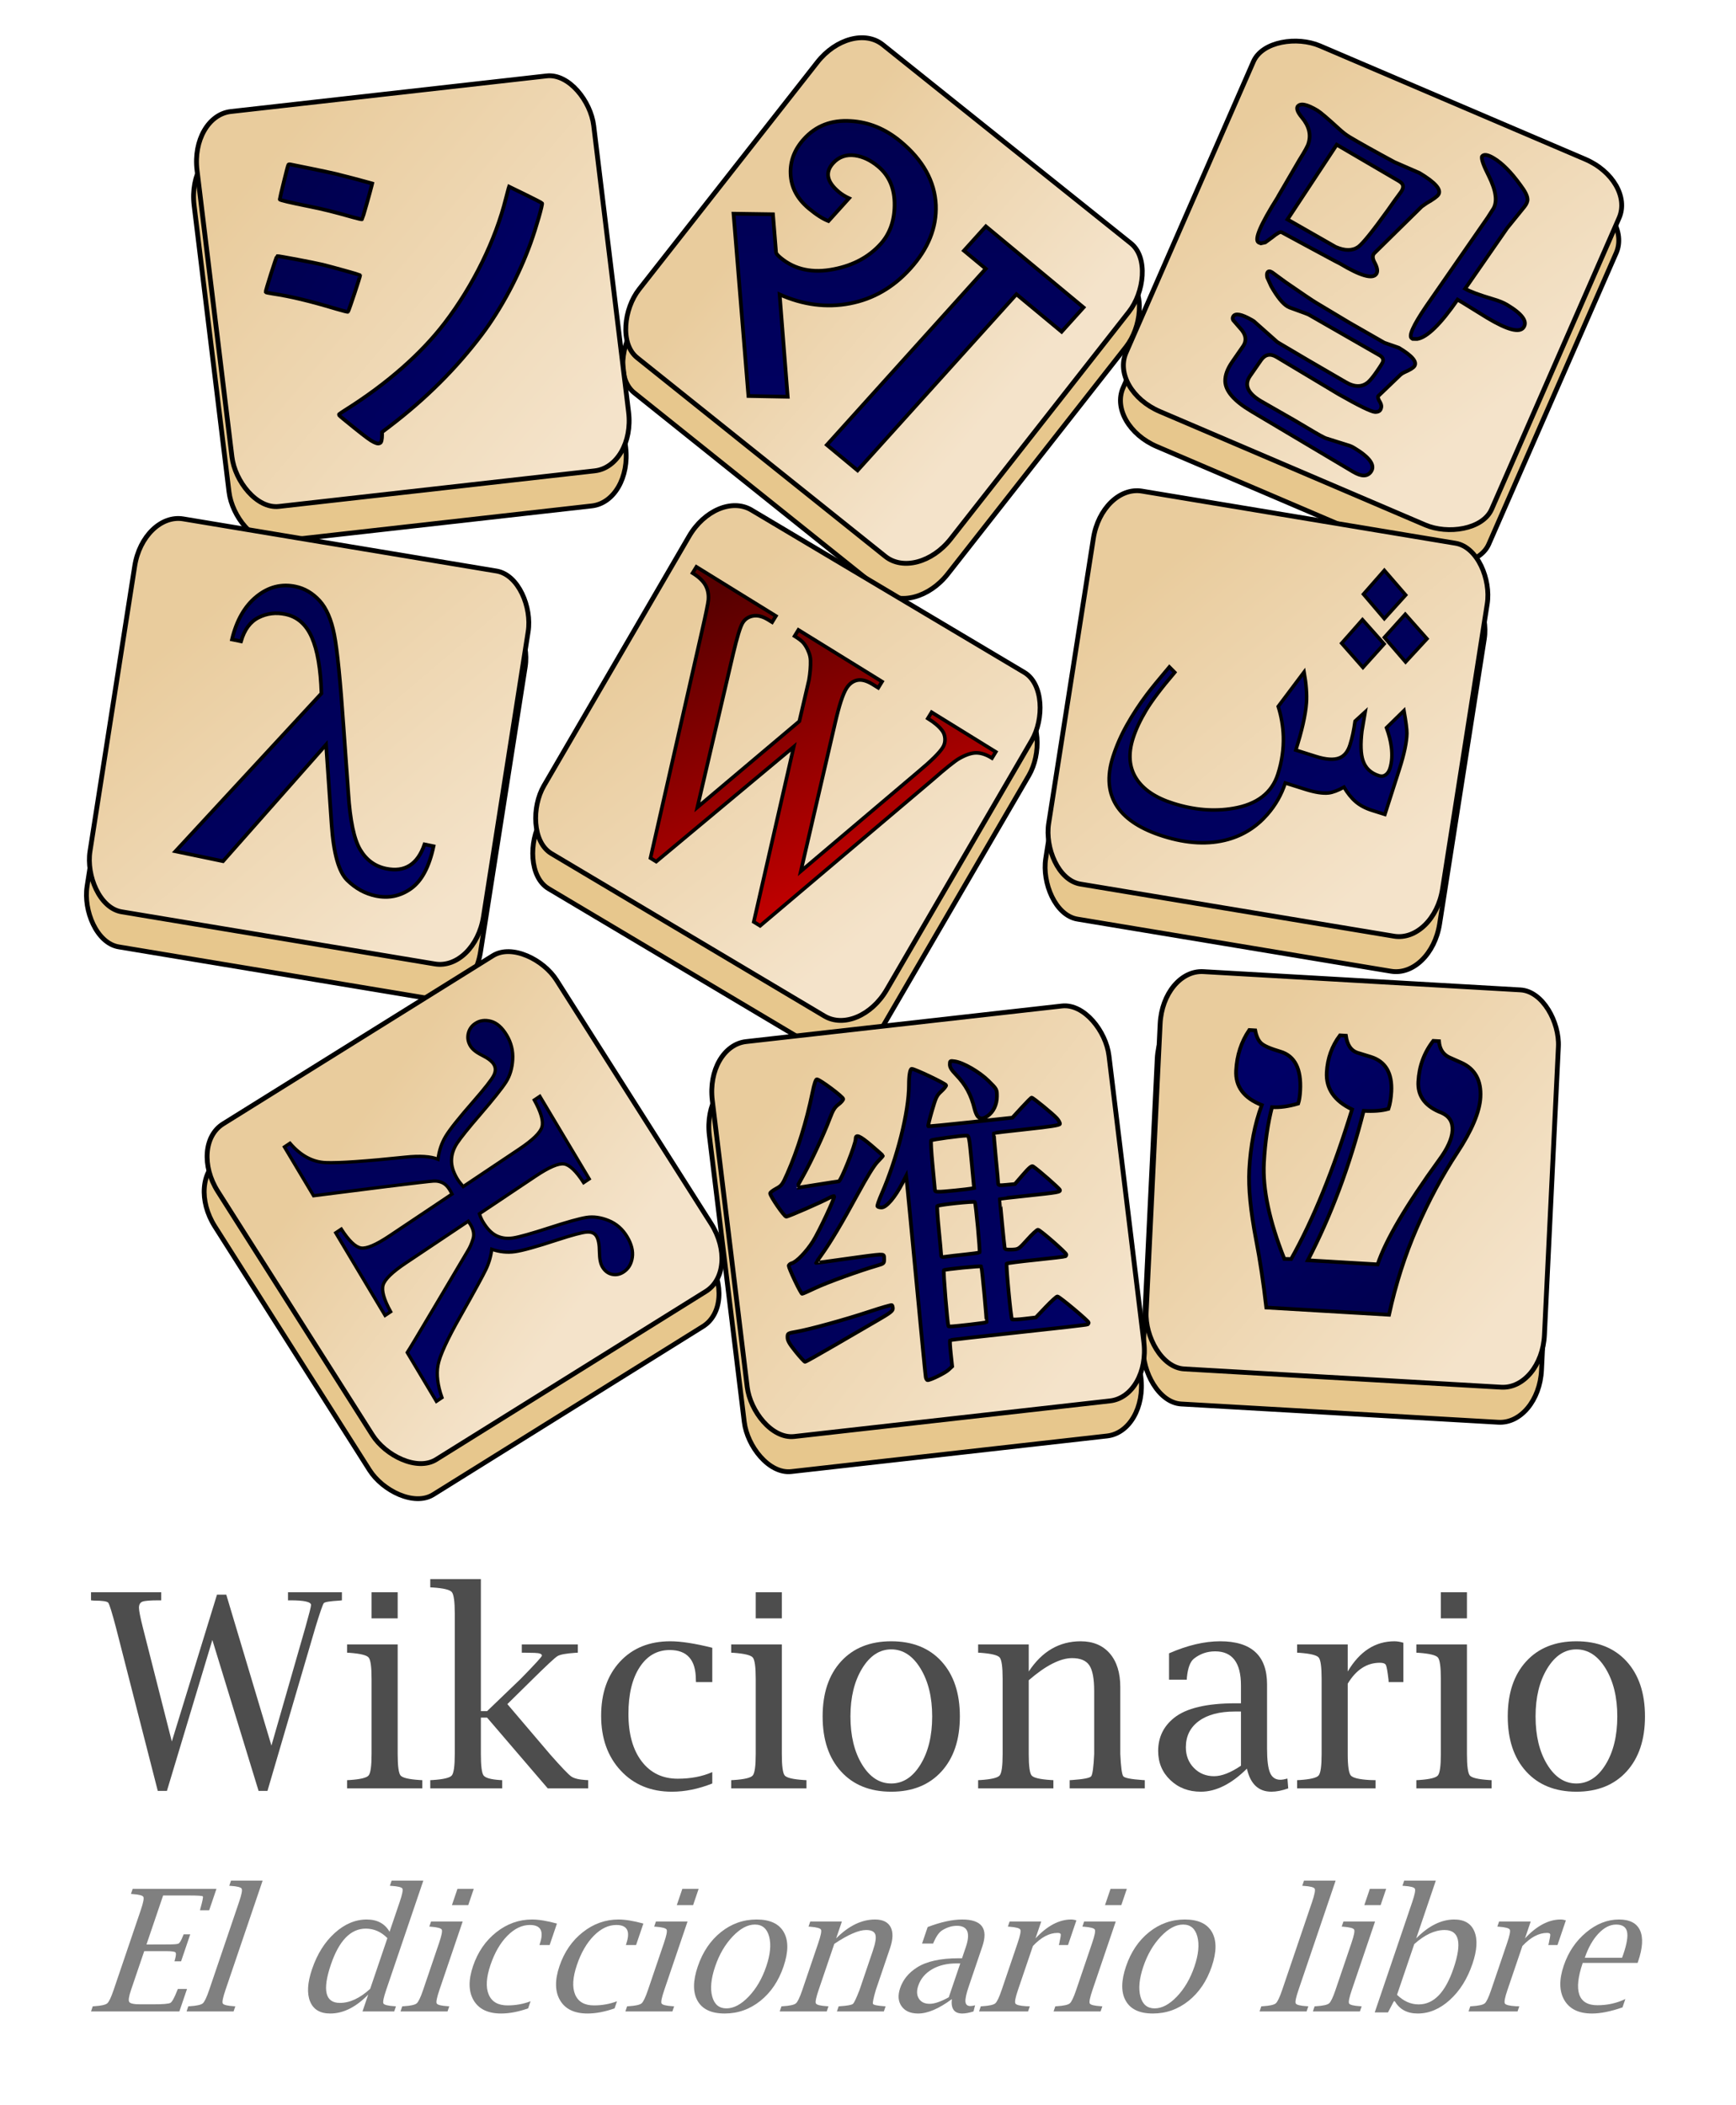 <?xml version="1.0" encoding="UTF-8" standalone="no"?>
<svg
   xmlns:dc="http://purl.org/dc/elements/1.1/"
   xmlns:cc="http://creativecommons.org/ns#"
   xmlns:rdf="http://www.w3.org/1999/02/22-rdf-syntax-ns#"
   xmlns:svg="http://www.w3.org/2000/svg"
   xmlns="http://www.w3.org/2000/svg"
   xmlns:xlink="http://www.w3.org/1999/xlink"
   xmlns:sodipodi="http://sodipodi.sourceforge.net/DTD/sodipodi-0.dtd"
   xmlns:inkscape="http://www.inkscape.org/namespaces/inkscape"
   version="1.0"
   width="391"
   height="473.857"
   id="svg2047"
   sodipodi:version="0.32"
   inkscape:version="0.48.4 r9939"
   sodipodi:docname="Wiktionary-logo-es.svg"
   inkscape:output_extension="org.inkscape.output.svg.inkscape">
  <sodipodi:namedview
     inkscape:window-height="838"
     inkscape:window-width="1440"
     inkscape:pageshadow="2"
     inkscape:pageopacity="0.0"
     guidetolerance="10.0"
     gridtolerance="10.0"
     objecttolerance="10.0"
     borderopacity="1.0"
     bordercolor="#666666"
     pagecolor="#ffffff"
     id="base"
     showgrid="false"
     showguides="true"
     inkscape:guide-bbox="true"
     inkscape:zoom="1.3105215"
     inkscape:cx="195.5"
     inkscape:cy="236.92857"
     inkscape:window-x="-8"
     inkscape:window-y="-8"
     inkscape:current-layer="svg2047"
     inkscape:window-maximized="1">
    <sodipodi:guide
       orientation="0,1"
       position="115.387,123.02"
       id="guide2444" />
    <sodipodi:guide
       orientation="0,1"
       position="282.805,71.242"
       id="guide2446" />
    <sodipodi:guide
       orientation="0,1"
       position="235.586,57.582"
       id="guide2448" />
    <sodipodi:guide
       orientation="0,1"
       position="205.602,21.129"
       id="guide2450" />
    <sodipodi:guide
       orientation="1,0"
       position="20.27,117.555"
       id="guide2454" />
    <sodipodi:guide
       orientation="1,0"
       position="370.727,106.672"
       id="guide2456" />
  </sodipodi:namedview>
  <defs
     id="defs3">
    <linearGradient
       id="linearGradient3525">
      <stop
         id="stop3527"
         style="stop-color:#000066;stop-opacity:1"
         offset="0" />
      <stop
         id="stop3529"
         style="stop-color:#00004f;stop-opacity:1"
         offset="1" />
    </linearGradient>
    <linearGradient
       id="linearGradient3446">
      <stop
         id="stop3448"
         style="stop-color:#f4e3ca;stop-opacity:1"
         offset="0" />
      <stop
         id="stop3450"
         style="stop-color:#e9cc9d;stop-opacity:1"
         offset="1" />
    </linearGradient>
    <linearGradient
       id="linearGradient2917">
      <stop
         id="stop2919"
         style="stop-color:#d40000;stop-opacity:1"
         offset="0" />
      <stop
         id="stop2921"
         style="stop-color:#570000;stop-opacity:1"
         offset="1" />
    </linearGradient>
    <linearGradient
       x1="366.086"
       y1="184.233"
       x2="270.372"
       y2="86.036"
       id="linearGradient3071"
       xlink:href="#linearGradient3525"
       gradientUnits="userSpaceOnUse"
       gradientTransform="matrix(0.486,0.46,-0.483,0.47,235.222,-80.236)" />
    <linearGradient
       x1="196.086"
       y1="365.661"
       x2="95.29"
       y2="255.569"
       id="linearGradient3101"
       xlink:href="#linearGradient3525"
       gradientUnits="userSpaceOnUse"
       gradientTransform="matrix(0.621,0.136,-0.133,0.606,365.14,10.093)" />
    <linearGradient
       x1="370.372"
       y1="344.233"
       x2="283.229"
       y2="259.176"
       id="linearGradient3103"
       xlink:href="#linearGradient2917"
       gradientUnits="userSpaceOnUse"
       gradientTransform="matrix(0.621,0.304,-0.292,0.644,194.042,-60.618)" />
    <linearGradient
       x1="536.086"
       y1="521.375"
       x2="439.249"
       y2="434.305"
       id="linearGradient3117"
       xlink:href="#linearGradient3525"
       gradientUnits="userSpaceOnUse"
       gradientTransform="matrix(0.492,0.572,-0.504,0.505,233.622,-190.719)" />
    <linearGradient
       x1="533.229"
       y1="185.661"
       x2="454.657"
       y2="89.025"
       id="linearGradient3125"
       xlink:href="#linearGradient3525"
       gradientUnits="userSpaceOnUse"
       gradientTransform="matrix(0.66,5.941423e-2,-6.000381e-2,0.654,-116.436,105.727)" />
    <linearGradient
       x1="715.718"
       y1="299.564"
       x2="650.842"
       y2="230.349"
       id="linearGradient3452"
       xlink:href="#linearGradient3446"
       gradientUnits="userSpaceOnUse"
       gradientTransform="translate(-476.472,-112.838)" />
    <linearGradient
       x1="791.063"
       y1="-355.927"
       x2="723.262"
       y2="-358.381"
       id="linearGradient3460"
       xlink:href="#linearGradient3446"
       gradientUnits="userSpaceOnUse"
       gradientTransform="translate(-419.342,258.595)" />
    <linearGradient
       x1="175.475"
       y1="955.269"
       x2="218.356"
       y2="880.659"
       id="linearGradient3474"
       xlink:href="#linearGradient3446"
       gradientUnits="userSpaceOnUse"
       gradientTransform="translate(-137.361,-469.778)" />
    <linearGradient
       x1="758.902"
       y1="200.789"
       x2="693.675"
       y2="145.097"
       id="linearGradient3482"
       xlink:href="#linearGradient3446"
       gradientUnits="userSpaceOnUse"
       gradientTransform="translate(-490.353,22.102)" />
    <linearGradient
       x1="870.859"
       y1="-140.094"
       x2="795.291"
       y2="-169.776"
       id="linearGradient3490"
       xlink:href="#linearGradient3446"
       gradientUnits="userSpaceOnUse"
       gradientTransform="translate(-450.41,198.752)" />
    <linearGradient
       x1="965.196"
       y1="159.713"
       x2="901.404"
       y2="103.76"
       id="linearGradient3498"
       xlink:href="#linearGradient3446"
       gradientUnits="userSpaceOnUse"
       gradientTransform="translate(-490.361,21.895)" />
    <linearGradient
       x1="412.319"
       y1="743.887"
       x2="388.388"
       y2="683.203"
       id="linearGradient3506"
       xlink:href="#linearGradient3446"
       gradientUnits="userSpaceOnUse"
       gradientTransform="translate(-379.778,-307.21)" />
    <linearGradient
       x1="805.995"
       y1="514.127"
       x2="741.843"
       y2="450.751"
       id="linearGradient3514"
       xlink:href="#linearGradient3446"
       gradientUnits="userSpaceOnUse"
       gradientTransform="translate(-476.472,-112.838)" />
    <linearGradient
       x1="974.972"
       y1="357.184"
       x2="909.491"
       y2="305.172"
       id="linearGradient3522"
       xlink:href="#linearGradient3446"
       gradientUnits="userSpaceOnUse"
       gradientTransform="translate(-489.426,-30.476)" />
    <linearGradient
       x1="904.657"
       y1="359.947"
       x2="947.514"
       y2="414.233"
       id="linearGradient3531"
       xlink:href="#linearGradient3525"
       gradientUnits="userSpaceOnUse"
       gradientTransform="matrix(0.868,-4.019387e-2,4.019387e-2,0.868,-383.372,26.041)" />
    <linearGradient
       x1="1090.108"
       y1="429.677"
       x2="897.169"
       y2="230.677"
       id="linearGradient3106"
       xlink:href="#linearGradient3525"
       gradientUnits="userSpaceOnUse"
       gradientTransform="matrix(0.279,0,0,0.294,61.366,240.545)" />
    <linearGradient
       x1="-190.765"
       y1="284.215"
       x2="-514.014"
       y2="-144.09"
       id="linearGradient4929"
       xlink:href="#linearGradient3525"
       gradientUnits="userSpaceOnUse"
       gradientTransform="matrix(0.111,-3.855391e-2,3.807676e-2,0.116,257.076,100.517)" />
    <linearGradient
       x1="24.404"
       y1="365.394"
       x2="14.581"
       y2="357.173"
       id="linearGradient2865"
       xlink:href="#linearGradient3525"
       gradientUnits="userSpaceOnUse"
       gradientTransform="matrix(5.542,3.32,-4.164,6.008,1822.086,-2110.395)" />
  </defs>
  <g
     style="font-size:61.103px;font-style:normal;font-variant:normal;font-weight:normal;font-stretch:normal;fill:#4d4d4d;fill-opacity:1;stroke:none;font-family:Nimbus Sans L;-inkscape-font-specification:Nimbus Sans L"
     id="text3337">
    <path
       d="m 35.537,403.182 -9.428,-36.817 c -0.895,-3.381 -1.472,-5.231 -1.73,-5.549 -0.259,-0.318 -1.343,-0.477 -3.252,-0.477 l -0.627,-0.06 0,-1.82 15.813,0 0,1.82 -0.567,0 c -1.929,4e-5 -3.153,0.1 -3.67,0.298 -0.517,0.199 -0.776,0.656 -0.776,1.372 -1e-5,0.656 0.288,2.128 0.865,4.416 l 6.534,25.688 10.174,-33.058 2.088,0 10.174,33.983 7.638,-26.583 c 0.855,-3.023 1.283,-4.714 1.283,-5.072 -5e-5,-0.696 -1.551,-1.044 -4.654,-1.044 l -0.537,0 0,-1.82 12.143,0 0,1.82 -0.537,0.06 c -2.128,0.119 -3.307,0.308 -3.536,0.567 -0.229,0.259 -0.86,2.079 -1.895,5.46 l -10.8,36.817 -1.999,0 -10.413,-33.983 -10.234,33.983 z"
       style="fill:#4d4d4d;font-family:Lucida Bright;-inkscape-font-specification:Lucida Bright"
       id="path3084" />
    <path
       d="m 89.569,370.214 0,24.674 c -1.2e-5,2.705 0.219,4.316 0.656,4.833 0.438,0.517 1.88,0.855 4.326,1.014 l 0.567,0.03 0,1.85 -16.947,0 0,-1.85 0.567,-0.03 c 2.407,-0.159 3.834,-0.502 4.281,-1.029 0.448,-0.527 0.671,-2.133 0.671,-4.818 l 0,-16.947 c -6e-6,-2.685 -0.224,-4.286 -0.671,-4.804 -0.448,-0.517 -1.875,-0.865 -4.281,-1.044 l -0.567,-0.03 0,-1.85 z m -5.878,-5.878 0,-5.878 5.878,0 0,5.878 z"
       style="fill:#4d4d4d;font-family:Lucida Bright;-inkscape-font-specification:Lucida Bright"
       id="path3086" />
    <path
       d="m 108.306,386.683 0,8.205 c -1e-5,2.665 0.204,4.271 0.612,4.818 0.408,0.547 1.616,0.89 3.625,1.029 l 0.567,0.03 0,1.85 -16.201,0 0,-1.85 0.567,-0.03 c 2.407,-0.159 3.834,-0.502 4.281,-1.029 0.448,-0.527 0.671,-2.133 0.671,-4.818 l 0,-31.655 c 0,-2.685 -0.224,-4.291 -0.671,-4.818 -0.448,-0.527 -1.875,-0.87 -4.281,-1.029 l -0.567,-0.03 0,-1.85 11.397,0 0,29.716 1.402,0 7.519,-7.22 c 3.222,-3.282 4.833,-5.042 4.833,-5.281 -3e-5,-0.378 -0.547,-0.582 -1.641,-0.612 -1.094,-0.03 -1.85,-0.045 -2.268,-0.045 l -0.627,0 0,-1.85 12.62,0 0,1.85 -0.567,0.03 c -2.108,0.139 -3.456,0.393 -4.043,0.761 -0.587,0.368 -2.452,2.103 -5.594,5.206 l -5.669,5.579 9.726,11.427 c 2.466,2.785 4.013,4.401 4.639,4.848 0.627,0.448 1.716,0.721 3.267,0.82 l 0.567,0.03 0,1.85 -9.1,0 -13.665,-15.932 z"
       style="fill:#4d4d4d;font-family:Lucida Bright;-inkscape-font-specification:Lucida Bright"
       id="path3088" />
    <path
       d="m 160.428,401.511 c -3.103,1.233 -6.136,1.85 -9.1,1.85 -4.734,0 -8.573,-1.581 -11.517,-4.744 -2.944,-3.163 -4.416,-7.28 -4.416,-12.352 0,-5.072 1.417,-9.135 4.252,-12.188 2.834,-3.053 6.609,-4.58 11.323,-4.58 2.407,3e-5 5.559,0.487 9.458,1.462 l 0,7.727 -3.67,0 -0.03,-0.537 c -3e-5,-4.455 -1.959,-6.683 -5.878,-6.683 -2.844,3e-5 -5.107,1.293 -6.788,3.879 -1.681,2.586 -2.521,6.086 -2.521,10.502 -1e-5,4.515 0.995,8.075 2.984,10.681 1.989,2.606 4.694,3.908 8.115,3.908 2.944,0 5.539,-0.497 7.787,-1.492 z"
       style="fill:#4d4d4d;font-family:Lucida Bright;-inkscape-font-specification:Lucida Bright"
       id="path3090" />
    <path
       d="m 176.092,370.214 0,24.674 c -2e-5,2.705 0.219,4.316 0.656,4.833 0.438,0.517 1.88,0.855 4.326,1.014 l 0.567,0.03 0,1.85 -16.947,0 0,-1.85 0.567,-0.03 c 2.407,-0.159 3.834,-0.502 4.281,-1.029 0.448,-0.527 0.671,-2.133 0.671,-4.818 l 0,-16.947 c -1e-5,-2.685 -0.224,-4.286 -0.671,-4.804 -0.448,-0.517 -1.875,-0.865 -4.281,-1.044 l -0.567,-0.03 0,-1.85 z m -5.878,-5.878 0,-5.878 5.878,0 0,5.878 z"
       style="fill:#4d4d4d;font-family:Lucida Bright;-inkscape-font-specification:Lucida Bright"
       id="path3092" />
    <path
       d="m 200.736,403.361 c -4.774,0 -8.543,-1.517 -11.308,-4.55 -2.765,-3.033 -4.147,-7.165 -4.147,-12.397 -1e-5,-5.231 1.382,-9.358 4.147,-12.382 2.765,-3.023 6.534,-4.535 11.308,-4.535 4.794,3e-5 8.568,1.512 11.323,4.535 2.755,3.023 4.132,7.151 4.132,12.382 -3e-5,5.231 -1.382,9.363 -4.147,12.397 -2.765,3.033 -6.534,4.55 -11.308,4.55 z m 0,-1.85 c 2.645,0 4.843,-1.427 6.594,-4.281 1.75,-2.854 2.626,-6.459 2.626,-10.815 -3e-5,-4.316 -0.875,-7.911 -2.626,-10.786 -1.75,-2.874 -3.948,-4.311 -6.594,-4.311 -2.626,4e-5 -4.813,1.437 -6.564,4.311 -1.75,2.874 -2.626,6.469 -2.626,10.786 -1e-5,4.356 0.87,7.961 2.611,10.815 1.74,2.854 3.933,4.281 6.579,4.281 z"
       style="fill:#4d4d4d;font-family:Lucida Bright;-inkscape-font-specification:Lucida Bright"
       id="path3094" />
    <path
       d="m 231.705,376.3 c 1.492,-2.267 3.212,-3.968 5.162,-5.102 1.949,-1.134 4.127,-1.701 6.534,-1.701 2.785,3e-5 4.973,0.915 6.564,2.745 1.571,1.83 2.357,4.346 2.357,7.548 l 0,15.097 c 0.139,2.964 0.368,4.634 0.686,5.012 0.318,0.378 1.75,0.656 4.296,0.835 l 0.537,0.03 0,1.85 -16.917,0 0,-1.85 0.537,-0.03 c 2.546,-0.179 3.978,-0.457 4.296,-0.835 0.318,-0.378 0.547,-2.049 0.686,-5.012 l 0,-14.172 c -2e-5,-2.785 -0.363,-4.719 -1.089,-5.803 -0.726,-1.084 -2.024,-1.626 -3.894,-1.626 -1.313,2e-5 -2.785,0.413 -4.416,1.238 -1.631,0.825 -3.411,2.074 -5.341,3.744 l 0,16.618 c -2e-5,2.705 0.219,4.316 0.656,4.833 0.438,0.517 1.88,0.855 4.326,1.014 l 0.567,0.03 0,1.85 -16.947,0 0,-1.85 0.567,-0.03 c 2.407,-0.159 3.834,-0.502 4.281,-1.029 0.448,-0.527 0.671,-2.133 0.671,-4.818 l 0,-16.947 c -10e-6,-2.685 -0.224,-4.286 -0.671,-4.804 -0.448,-0.517 -1.875,-0.865 -4.281,-1.044 l -0.567,-0.03 0,-1.85 11.397,0 z"
       style="fill:#4d4d4d;font-family:Lucida Bright;-inkscape-font-specification:Lucida Bright"
       id="path3096" />
    <path
       d="m 280.844,398.169 c -3.501,3.461 -6.962,5.191 -10.383,5.191 -2.745,0 -5.032,-0.87 -6.862,-2.611 -1.83,-1.74 -2.745,-3.923 -2.745,-6.549 0,-3.063 1.193,-5.549 3.58,-7.459 2.725,-2.188 7.34,-3.282 13.844,-3.282 l 1.223,0 0,-4.028 c -2e-5,-5.112 -1.939,-7.668 -5.818,-7.668 -1.81,3e-5 -3.411,0.557 -4.804,1.671 -0.816,0.676 -1.333,2.059 -1.551,4.147 l -0.03,0.567 -3.998,0 0,-5.937 c 4.137,-1.81 7.976,-2.715 11.516,-2.715 7.041,3e-5 10.562,3.232 10.562,9.697 l 0,14.44 c -3e-5,2.586 0.224,4.406 0.671,5.46 0.448,1.054 1.228,1.581 2.342,1.581 0.398,10e-6 0.925,-0.089 1.581,-0.269 l 0.179,2.208 c -1.412,0.497 -2.675,0.746 -3.789,0.746 -2.904,0 -4.744,-1.73 -5.52,-5.191 z m -1.343,-0.656 0,-12.203 -1.372,0 c -3.461,2e-5 -6.166,0.716 -8.115,2.148 -1.949,1.432 -2.924,3.401 -2.924,5.907 -1e-5,1.87 0.607,3.421 1.82,4.654 1.213,1.233 2.725,1.85 4.535,1.85 1.711,0 3.729,-0.786 6.057,-2.357 z"
       style="fill:#4d4d4d;font-family:Lucida Bright;-inkscape-font-specification:Lucida Bright"
       id="path3099" />
    <path
       d="m 303.549,379.045 0,15.843 c -1e-5,2.685 0.234,4.296 0.701,4.833 0.467,0.537 1.895,0.875 4.281,1.014 l 1.283,0.03 0,1.85 -17.663,0 0,-1.85 0.567,-0.03 c 2.407,-0.159 3.834,-0.502 4.281,-1.029 0.448,-0.527 0.671,-2.133 0.671,-4.818 l 0,-16.947 c -1e-5,-2.685 -0.224,-4.286 -0.671,-4.804 -0.448,-0.517 -1.875,-0.865 -4.281,-1.044 l -0.567,-0.03 0,-1.85 11.397,0 0,6.086 c 2.685,-4.535 6.196,-6.802 10.532,-6.802 0.597,3e-5 1.263,0.109 1.999,0.328 l 0,8.861 -3.312,0 -0.03,-0.537 c -0.219,-1.85 -0.413,-2.949 -0.582,-3.297 -0.169,-0.348 -0.622,-0.522 -1.358,-0.522 -2.944,3e-5 -5.36,1.571 -7.25,4.714 z"
       style="fill:#4d4d4d;font-family:Lucida Bright;-inkscape-font-specification:Lucida Bright"
       id="path3101" />
    <path
       d="m 330.401,370.214 0,24.674 c -1e-5,2.705 0.219,4.316 0.656,4.833 0.438,0.517 1.88,0.855 4.326,1.014 l 0.567,0.03 0,1.85 -16.947,0 0,-1.85 0.567,-0.03 c 2.407,-0.159 3.834,-0.502 4.281,-1.029 0.448,-0.527 0.671,-2.133 0.671,-4.818 l 0,-16.947 c -1e-5,-2.685 -0.224,-4.286 -0.671,-4.804 -0.448,-0.517 -1.875,-0.865 -4.281,-1.044 l -0.567,-0.03 0,-1.85 z m -5.878,-5.878 0,-5.878 5.878,0 0,5.878 z"
       style="fill:#4d4d4d;font-family:Lucida Bright;-inkscape-font-specification:Lucida Bright"
       id="path3103" />
    <path
       d="m 355.045,403.361 c -4.774,0 -8.543,-1.517 -11.308,-4.55 -2.765,-3.033 -4.147,-7.165 -4.147,-12.397 0,-5.231 1.382,-9.358 4.147,-12.382 2.765,-3.023 6.534,-4.535 11.308,-4.535 4.794,3e-5 8.568,1.512 11.323,4.535 2.755,3.023 4.132,7.151 4.132,12.382 -3e-5,5.231 -1.382,9.363 -4.147,12.397 -2.765,3.033 -6.534,4.55 -11.308,4.55 z m 0,-1.85 c 2.645,0 4.843,-1.427 6.594,-4.281 1.75,-2.854 2.625,-6.459 2.626,-10.815 -3e-5,-4.316 -0.875,-7.911 -2.626,-10.786 -1.75,-2.874 -3.948,-4.311 -6.594,-4.311 -2.626,4e-5 -4.813,1.437 -6.564,4.311 -1.75,2.874 -2.626,6.469 -2.626,10.786 -10e-6,4.356 0.87,7.961 2.611,10.815 1.74,2.854 3.933,4.281 6.579,4.281 z"
       style="fill:#4d4d4d;font-family:Lucida Bright;-inkscape-font-specification:Lucida Bright"
       id="path3105" />
  </g>
  <rect
     width="89.876"
     height="89.532"
     rx="9.159"
     ry="12.279"
     x="157.903"
     y="113.381"
     transform="matrix(0.994,-0.112,0.121,0.993,-128.443,-60.875)"
     id="rect2525"
     style="fill:#e7c78d;fill-opacity:1;fill-rule:nonzero;stroke:#000000;stroke-width:1.083;stroke-linecap:round;stroke-linejoin:round;stroke-miterlimit:4;stroke-dasharray:none;stroke-dashoffset:0;stroke-opacity:1" />
  <rect
     width="89.876"
     height="89.532"
     rx="9.159"
     ry="12.279"
     x="296.335"
     y="-142.433"
     transform="matrix(0.781,0.625,-0.618,0.787,-128.443,-60.875)"
     id="rect3412"
     style="fill:#e7c78d;fill-opacity:1;fill-rule:nonzero;stroke:#000000;stroke-width:1.083;stroke-linecap:round;stroke-linejoin:round;stroke-miterlimit:4;stroke-dasharray:none;stroke-dashoffset:0;stroke-opacity:1" />
  <rect
     width="89.876"
     height="89.531"
     rx="9.159"
     ry="12.279"
     x="4.384"
     y="408.653"
     transform="matrix(0.401,-0.916,0.92,0.393,-128.443,-60.875)"
     id="rect3414"
     style="fill:#e7c78d;fill-opacity:1;fill-rule:nonzero;stroke:#000000;stroke-width:1.083;stroke-linecap:round;stroke-linejoin:round;stroke-miterlimit:4;stroke-dasharray:none;stroke-dashoffset:0;stroke-opacity:1" />
  <rect
     width="89.876"
     height="89.532"
     rx="9.159"
     ry="12.279"
     x="186.718"
     y="155.326"
     transform="matrix(0.986,0.164,-0.155,0.988,-128.443,-60.875)"
     id="rect3416"
     style="fill:#e7c78d;fill-opacity:1;fill-rule:nonzero;stroke:#000000;stroke-width:1.083;stroke-linecap:round;stroke-linejoin:round;stroke-miterlimit:4;stroke-dasharray:none;stroke-dashoffset:0;stroke-opacity:1" />
  <rect
     width="89.876"
     height="89.531"
     rx="9.159"
     ry="12.279"
     x="340.086"
     y="5.921"
     transform="matrix(0.859,0.511,-0.503,0.864,-128.443,-60.875)"
     id="rect3418"
     style="fill:#e7c78d;fill-opacity:1;fill-rule:nonzero;stroke:#000000;stroke-width:1.083;stroke-linecap:round;stroke-linejoin:round;stroke-miterlimit:4;stroke-dasharray:none;stroke-dashoffset:0;stroke-opacity:1" />
  <rect
     width="89.876"
     height="89.532"
     rx="9.159"
     ry="12.279"
     x="398.771"
     y="113.799"
     transform="matrix(0.987,0.164,-0.155,0.988,-128.443,-60.875)"
     id="rect3420"
     style="fill:#e7c78d;fill-opacity:1;fill-rule:nonzero;stroke:#000000;stroke-width:1.083;stroke-linecap:round;stroke-linejoin:round;stroke-miterlimit:4;stroke-dasharray:none;stroke-dashoffset:0;stroke-opacity:1" />
  <rect
     width="89.876"
     height="89.532"
     rx="9.159"
     ry="12.279"
     x="-31.37"
     y="367.335"
     transform="matrix(0.849,-0.529,0.536,0.844,-128.443,-60.875)"
     id="rect3422"
     style="fill:#e7c78d;fill-opacity:1;fill-rule:nonzero;stroke:#000000;stroke-width:1.083;stroke-linecap:round;stroke-linejoin:round;stroke-miterlimit:4;stroke-dasharray:none;stroke-dashoffset:0;stroke-opacity:1" />
  <rect
     width="89.876"
     height="89.532"
     rx="9.159"
     ry="12.279"
     x="247.754"
     y="334.374"
     transform="matrix(0.994,-0.112,0.121,0.993,-128.443,-60.875)"
     id="rect3424"
     style="fill:#e7c78d;fill-opacity:1;fill-rule:nonzero;stroke:#000000;stroke-width:1.083;stroke-linecap:round;stroke-linejoin:round;stroke-miterlimit:4;stroke-dasharray:none;stroke-dashoffset:0;stroke-opacity:1" />
  <rect
     width="89.876"
     height="89.532"
     rx="9.159"
     ry="12.279"
     x="403.255"
     y="264.068"
     transform="matrix(0.998,5.747685e-2,-4.836232e-2,0.999,-128.443,-60.875)"
     id="rect3426"
     style="fill:#e7c78d;fill-opacity:1;fill-rule:nonzero;stroke:#000000;stroke-width:1.083;stroke-linecap:round;stroke-linejoin:round;stroke-miterlimit:4;stroke-dasharray:none;stroke-dashoffset:0;stroke-opacity:1" />
  <rect
     width="89.876"
     height="89.532"
     rx="9.159"
     ry="12.279"
     x="159.514"
     y="105.612"
     transform="matrix(0.994,-0.112,0.121,0.993,-128.443,-60.875)"
     id="rect3428"
     style="fill:url(#linearGradient3452);fill-opacity:1;fill-rule:nonzero;stroke:#000000;stroke-width:1.083;stroke-linecap:round;stroke-linejoin:round;stroke-miterlimit:4;stroke-dasharray:none;stroke-dashoffset:0;stroke-opacity:1" />
  <rect
     width="89.876"
     height="89.532"
     rx="9.159"
     ry="12.279"
     x="291.98"
     y="-149.008"
     transform="matrix(0.781,0.625,-0.618,0.787,-128.443,-60.875)"
     id="rect3430"
     style="fill:url(#linearGradient3460);fill-opacity:1;fill-rule:nonzero;stroke:#000000;stroke-width:1.083;stroke-linecap:round;stroke-linejoin:round;stroke-miterlimit:4;stroke-dasharray:none;stroke-dashoffset:0;stroke-opacity:1" />
  <rect
     width="89.876"
     height="89.531"
     rx="9.159"
     ry="12.279"
     x="11.902"
     y="406.091"
     transform="matrix(0.401,-0.916,0.92,0.393,-128.443,-60.875)"
     id="rect3432"
     style="fill:url(#linearGradient3474);fill-opacity:1;fill-rule:nonzero;stroke:#000000;stroke-width:1.083;stroke-linecap:round;stroke-linejoin:round;stroke-miterlimit:4;stroke-dasharray:none;stroke-dashoffset:0;stroke-opacity:1" />
  <rect
     width="89.876"
     height="89.532"
     rx="9.159"
     ry="12.279"
     x="186.146"
     y="147.433"
     transform="matrix(0.986,0.164,-0.155,0.988,-128.443,-60.875)"
     id="rect3434"
     style="fill:url(#linearGradient3482);fill-opacity:1;fill-rule:nonzero;stroke:#000000;stroke-width:1.083;stroke-linecap:round;stroke-linejoin:round;stroke-miterlimit:4;stroke-dasharray:none;stroke-dashoffset:0;stroke-opacity:1" />
  <rect
     width="89.876"
     height="89.531"
     rx="9.159"
     ry="12.279"
     x="336.681"
     y="-1.199"
     transform="matrix(0.859,0.511,-0.503,0.864,-128.443,-60.875)"
     id="rect3436"
     style="fill:url(#linearGradient3490);fill-opacity:1;fill-rule:nonzero;stroke:#000000;stroke-width:1.083;stroke-linecap:round;stroke-linejoin:round;stroke-miterlimit:4;stroke-dasharray:none;stroke-dashoffset:0;stroke-opacity:1" />
  <rect
     width="89.876"
     height="89.532"
     rx="9.159"
     ry="12.279"
     x="398.201"
     y="105.905"
     transform="matrix(0.987,0.164,-0.155,0.988,-128.443,-60.875)"
     id="rect3438"
     style="fill:url(#linearGradient3498);fill-opacity:1;fill-rule:nonzero;stroke:#000000;stroke-width:1.083;stroke-linecap:round;stroke-linejoin:round;stroke-miterlimit:4;stroke-dasharray:none;stroke-dashoffset:0;stroke-opacity:1" />
  <rect
     width="89.876"
     height="89.532"
     rx="9.159"
     ry="12.279"
     x="-26.582"
     y="360.983"
     transform="matrix(0.849,-0.529,0.536,0.844,-128.443,-60.875)"
     id="rect3440"
     style="fill:url(#linearGradient3506);fill-opacity:1;fill-rule:nonzero;stroke:#000000;stroke-width:1.083;stroke-linecap:round;stroke-linejoin:round;stroke-miterlimit:4;stroke-dasharray:none;stroke-dashoffset:0;stroke-opacity:1" />
  <rect
     width="89.876"
     height="89.532"
     rx="9.159"
     ry="12.279"
     x="249.365"
     y="326.605"
     transform="matrix(0.994,-0.112,0.121,0.993,-128.443,-60.875)"
     id="rect3442"
     style="fill:url(#linearGradient3514);fill-opacity:1;fill-rule:nonzero;stroke:#000000;stroke-width:1.083;stroke-linecap:round;stroke-linejoin:round;stroke-miterlimit:4;stroke-dasharray:none;stroke-dashoffset:0;stroke-opacity:1" />
  <rect
     width="89.876"
     height="89.532"
     rx="9.159"
     ry="12.279"
     x="403.531"
     y="256.151"
     transform="matrix(0.998,5.747683e-2,-4.83623e-2,0.999,-128.443,-60.875)"
     id="rect3444"
     style="fill:url(#linearGradient3522);fill-opacity:1;fill-rule:nonzero;stroke:#000000;stroke-width:1.083;stroke-linecap:round;stroke-linejoin:round;stroke-miterlimit:4;stroke-dasharray:none;stroke-dashoffset:0;stroke-opacity:1" />
  <path
     d="M 441.294,356.864 L 413.651,355.236 C 412.997,349.567 412.229,344.476 411.348,339.963 C 410.109,333.492 409.597,328.251 409.813,324.242 C 410.105,318.811 411.045,313.948 412.632,309.654 C 408.584,308.063 406.657,305.463 406.851,301.855 C 407.036,298.428 408.026,295.397 409.821,292.761 L 411.156,292.839 C 411.413,294.207 411.873,295.185 412.536,295.772 C 413.199,296.36 414.621,296.974 416.802,297.614 C 420.058,298.574 421.554,301.496 421.291,306.38 C 421.225,307.619 421.073,308.597 420.836,309.314 C 418.685,309.956 416.719,310.224 414.939,310.119 C 413.978,313.829 413.374,317.998 413.124,322.627 C 412.804,328.568 414.334,335.788 417.713,344.287 L 419.249,344.323 C 424.223,335.474 428.796,324.244 432.968,310.632 C 428.971,308.715 427.07,305.934 427.266,302.289 C 427.435,299.154 428.427,296.379 430.244,293.963 L 431.579,294.042 C 431.865,296.106 432.722,297.382 434.151,297.868 L 437.226,298.817 C 440.51,299.851 442.039,302.464 441.814,306.656 C 441.733,308.15 441.515,309.435 441.16,310.511 C 439.649,310.934 437.789,311.081 435.58,310.95 C 432.435,323.307 428.243,334.523 423.004,344.598 L 438.729,345.524 C 440.544,340.074 445.166,332.229 452.597,321.989 C 454.487,319.431 455.482,317.223 455.582,315.364 C 455.684,313.469 454.863,312.141 453.118,311.38 L 452.487,311.123 C 449.257,309.69 447.724,307.442 447.889,304.381 C 448.076,300.918 449.199,297.858 451.261,295.201 L 452.546,295.276 C 452.683,297.039 453.461,298.255 454.88,298.924 L 457.593,300.126 C 460.66,301.513 462.092,304.102 461.888,307.893 C 461.711,311.173 459.948,315.356 456.599,320.442 C 453.249,325.529 450.235,331.147 447.556,337.296 C 444.877,343.446 442.789,349.968 441.294,356.864 L 441.294,356.864 z"
     transform="translate(-128.443,-60.875)"
     id="flowRoot2762"
     style="font-size:8.351px;font-style:normal;font-variant:normal;font-weight:normal;font-stretch:normal;text-align:start;line-height:125%;writing-mode:lr-tb;text-anchor:start;fill:url(#linearGradient3531);fill-opacity:1;stroke:#000000;stroke-width:0.838;stroke-miterlimit:4;stroke-opacity:1;font-family:Times New Roman" />
  <path
     d="M 204.059,338.416 L 205.314,337.577 C 207.016,340.214 208.496,341.632 209.754,341.831 C 211.012,342.03 213.156,341.118 216.184,339.093 L 230.255,329.686 L 229.755,328.772 C 229.286,327.986 228.74,327.444 228.119,327.146 C 227.498,326.848 226.836,326.718 226.132,326.758 C 225.428,326.797 221.863,327.211 215.438,328 L 199.071,330.07 L 192.503,319.08 L 193.757,318.241 C 196.156,321.037 198.845,322.493 201.826,322.611 C 204.807,322.728 210.777,322.318 219.739,321.38 C 223.012,321.034 225.464,321.193 227.094,321.857 C 227.327,319.918 227.919,318.17 228.87,316.612 C 229.822,315.055 231.906,312.443 235.124,308.775 C 237.655,305.865 239.158,303.946 239.632,303.02 C 240.107,302.093 240.122,301.258 239.678,300.515 C 239.259,299.814 238.374,299.128 237.023,298.456 C 235.72,297.811 234.84,297.106 234.384,296.342 C 233.85,295.45 233.692,294.523 233.908,293.561 C 234.124,292.599 234.65,291.839 235.487,291.28 C 236.504,290.6 237.68,290.437 239.015,290.793 C 240.351,291.148 241.539,292.197 242.58,293.938 C 243.595,295.637 244.042,297.471 243.922,299.439 C 243.801,301.407 243.29,303.093 242.39,304.498 C 241.489,305.902 239.565,308.318 236.615,311.747 C 233.941,314.842 232.2,317.009 231.391,318.249 C 230.581,319.488 230.165,320.763 230.14,322.072 C 230.116,323.381 230.536,324.757 231.399,326.202 C 231.691,326.69 232.146,327.292 232.764,328.009 L 245.41,319.554 C 248.438,317.529 250.138,315.873 250.507,314.586 C 250.877,313.299 250.3,311.276 248.779,308.519 L 250.034,307.68 L 261.152,326.283 L 259.898,327.122 C 258.208,324.507 256.737,323.105 255.486,322.916 C 254.234,322.727 252.094,323.645 249.065,325.67 L 236.419,334.125 C 236.639,334.81 236.901,335.408 237.205,335.917 C 238.157,337.51 239.194,338.57 240.316,339.098 C 241.439,339.626 242.686,339.781 244.058,339.562 C 245.429,339.343 248.051,338.608 251.922,337.358 C 256.08,336.005 258.946,335.203 260.521,334.953 C 262.095,334.703 263.76,334.935 265.516,335.649 C 267.271,336.362 268.662,337.579 269.691,339.3 C 270.681,340.956 271.071,342.508 270.861,343.957 C 270.65,345.405 270.003,346.492 268.918,347.217 C 268.082,347.776 267.21,347.958 266.302,347.762 C 265.394,347.566 264.667,347.012 264.122,346.099 C 263.69,345.377 263.466,344.234 263.449,342.67 C 263.441,341.07 263.222,339.909 262.79,339.187 C 262.371,338.486 261.639,338.174 260.593,338.249 C 259.546,338.324 257.289,338.927 253.82,340.057 C 249.272,341.552 246.138,342.421 244.417,342.665 C 242.697,342.909 240.958,342.726 239.202,342.117 C 239.011,343.701 238.578,345.201 237.906,346.617 C 237.234,348.032 235.323,351.531 232.175,357.114 C 229.153,362.433 227.457,366.145 227.086,368.251 C 226.716,370.356 227.016,372.778 227.989,375.517 L 226.734,376.355 L 220.166,365.365 C 220.601,364.717 222.89,360.899 227.032,353.909 L 233.861,342.389 C 234.293,341.684 234.666,340.825 234.979,339.813 C 235.291,338.802 235.111,337.733 234.439,336.608 C 234.299,336.374 234.123,336.106 233.91,335.802 L 219.84,345.209 C 216.811,347.234 215.109,348.885 214.733,350.161 C 214.357,351.438 214.923,353.444 216.432,356.181 L 215.178,357.019 L 204.059,338.416 z"
     transform="translate(-128.443,-60.875)"
     id="flowRoot3743"
     style="font-size:8.351px;font-style:normal;font-variant:normal;font-weight:normal;font-stretch:normal;text-align:start;line-height:125%;writing-mode:lr-tb;text-anchor:start;fill:url(#linearGradient3117);fill-opacity:1;stroke:#000000;stroke-width:0.736;stroke-miterlimit:4;stroke-opacity:1;font-family:Times New Roman" />
  <path
     d="M 367.55,135.556 L 357.377,127.116 L 321.592,166.775 L 314.679,161.039 L 350.465,121.381 L 345.555,117.308 L 350.491,111.837 L 372.486,130.086 L 367.55,135.556 z M 333.474,121.334 C 329.649,125.573 325.11,128.193 319.856,129.195 C 314.602,130.197 309.33,129.519 304.039,127.162 L 305.855,150.191 L 297.008,150.025 L 293.658,108.983 L 302.536,109.115 L 303.233,117.705 C 303.266,117.972 303.611,118.377 304.265,118.92 C 307.486,121.592 311.507,122.438 316.33,121.457 C 320.676,120.599 324.165,118.711 326.798,115.794 C 328.834,113.537 329.877,110.656 329.926,107.151 C 329.989,103.377 328.751,100.436 326.211,98.329 C 324.535,96.938 322.803,96.118 321.013,95.869 C 319.01,95.602 317.361,96.187 316.065,97.623 C 314.214,99.674 314.663,101.84 317.413,104.121 C 318.041,104.643 318.791,105.106 319.663,105.51 L 315.035,110.638 C 313.778,110.153 312.312,109.216 310.636,107.825 C 307.966,105.609 306.59,102.973 306.509,99.917 C 306.409,97.084 307.408,94.506 309.506,92.181 C 312.2,89.195 315.71,87.843 320.035,88.123 C 324.095,88.343 327.84,89.876 331.27,92.722 C 336.324,96.915 338.977,101.687 339.231,107.039 C 339.424,112.101 337.505,116.866 333.474,121.334 L 333.474,121.334 z"
     transform="translate(-128.443,-60.875)"
     id="text3751"
     style="font-size:147.864px;font-style:normal;font-weight:normal;fill:url(#linearGradient3071);fill-opacity:1;stroke:#000000;stroke-width:0.839;stroke-linecap:butt;stroke-linejoin:miter;stroke-miterlimit:4;stroke-opacity:1;font-family:Bitstream Vera Sans" />
  <path
     d="M 352.723,230.148 L 351.868,231.54 C 350.608,230.761 349.438,230.367 348.361,230.359 C 347.284,230.35 345.988,230.777 344.474,231.64 C 343.459,232.223 341.425,233.854 338.37,236.531 L 299.644,269.298 L 298.217,268.416 L 307.213,229.005 L 276.239,254.839 L 274.954,254.046 L 286.577,202.824 C 287.446,199.004 287.915,196.718 287.984,195.965 C 288.093,194.718 287.88,193.61 287.344,192.639 C 286.808,191.669 285.839,190.75 284.435,189.883 L 285.29,188.491 L 303.2,199.556 L 302.346,200.947 L 301.49,200.418 C 300.229,199.639 299.081,199.345 298.046,199.535 C 297.01,199.726 296.231,200.247 295.707,201.099 C 295.168,201.976 294.452,204.318 293.559,208.123 L 285.513,242.623 L 308.481,223.253 L 309.686,218.085 L 310.646,213.958 C 310.916,212.396 311.034,210.948 311.001,209.613 C 310.984,208.946 310.85,208.31 310.598,207.705 C 310.281,206.886 309.886,206.193 309.415,205.625 C 309.055,205.195 308.388,204.679 307.412,204.077 L 308.267,202.686 L 327.105,214.323 L 326.251,215.714 L 324.966,214.921 C 323.634,214.098 322.474,213.797 321.487,214.016 C 320.499,214.236 319.689,214.859 319.058,215.887 C 318.273,217.166 317.438,219.727 316.553,223.572 L 308.811,257.015 L 335.266,234.613 C 338.221,232.151 340.068,230.319 340.807,229.115 C 341.161,228.539 341.32,227.893 341.283,227.179 C 341.246,226.465 341.027,225.846 340.627,225.322 C 339.939,224.412 338.869,223.51 337.418,222.613 L 338.273,221.222 L 352.723,230.148 z"
     transform="translate(-128.443,-60.875)"
     id="flowRoot3695"
     style="font-size:8.351px;font-style:normal;font-variant:normal;font-weight:normal;font-stretch:normal;text-align:start;line-height:125%;writing-mode:lr-tb;text-anchor:start;fill:url(#linearGradient3103);fill-opacity:1;stroke:#000000;stroke-width:0.815;stroke-miterlimit:4;stroke-opacity:1;font-family:Times New Roman" />
  <path
     d="M 445.047,194.83 L 440.233,200.15 L 435.538,194.64 L 440.242,189.285 L 445.047,194.83 z M 449.844,204.682 L 445.021,209.906 L 440.253,204.373 L 444.952,199.157 L 449.844,204.682 z M 440.183,205.85 L 435.42,211.139 L 430.625,205.691 L 435.315,200.378 L 440.183,205.85 z M 440.363,244.226 L 437.467,243.312 C 436,242.849 434.785,242.208 433.823,241.389 C 432.861,240.57 431.969,239.469 431.147,238.085 C 429.775,238.839 428.626,239.273 427.702,239.387 C 426.389,239.535 424.633,239.262 422.433,238.568 L 417.922,237.145 C 417.086,239.754 415.735,242.123 413.869,244.251 C 411.449,247.016 408.509,248.883 405.049,249.853 C 400.701,251.073 395.826,250.831 390.423,249.126 C 385.534,247.583 382.112,245.41 380.157,242.607 C 378.021,239.528 377.676,235.734 379.121,231.224 C 379.902,228.785 380.949,226.399 382.263,224.065 C 383.576,221.731 385.076,219.44 386.765,217.194 C 387.794,215.832 389.477,213.771 391.815,211.011 L 393.036,212.24 C 390.016,215.784 387.854,218.646 386.55,220.827 C 385.246,223.007 384.28,225.076 383.653,227.033 C 382.526,230.55 382.751,233.565 384.329,236.077 C 385.906,238.589 388.699,240.477 392.708,241.742 C 397.402,243.224 401.899,243.596 406.199,242.861 C 411.549,241.957 414.901,239.392 416.255,235.166 C 417.164,232.33 417.575,229.493 417.488,226.655 C 417.424,224.417 417.04,222.172 416.335,219.92 L 422.173,212.159 C 422.65,214.87 422.823,217.189 422.69,219.115 C 422.492,221.832 421.694,225.374 420.294,229.742 L 424.805,231.165 C 427.127,231.898 428.909,232.008 430.15,231.494 C 431.233,231.055 432.01,230.098 432.483,228.623 C 432.747,227.8 432.97,226.957 433.152,226.093 C 433.335,225.23 433.499,224.275 433.646,223.228 L 435.931,221.138 L 435.195,225.45 C 434.843,228.399 434.923,230.626 435.437,232.131 C 436.003,233.809 437.203,234.937 439.036,235.516 C 439.598,235.693 440.098,235.624 440.535,235.31 C 440.973,234.995 441.291,234.525 441.491,233.901 C 441.946,232.483 442.053,230.846 441.813,228.99 C 441.633,227.622 441.269,226.195 440.721,224.711 L 444.664,220.849 C 445.113,223.395 445.333,225.104 445.323,225.976 C 445.288,227.932 444.725,230.612 443.635,234.016 L 440.363,244.226 z"
     transform="translate(-128.443,-60.875)"
     id="flowRoot3683"
     style="font-size:8.351px;font-style:normal;font-variant:normal;font-weight:normal;font-stretch:normal;text-align:start;line-height:125%;writing-mode:lr-tb;text-anchor:start;fill:url(#linearGradient3101);fill-opacity:1;stroke:#000000;stroke-width:0.785;stroke-miterlimit:4;stroke-opacity:1;font-family:Times New Roman" />
  <path
     d="M 224.054,250.962 L 226.095,251.386 C 225.11,256.024 223.42,259.197 221.025,260.906 C 218.63,262.614 215.978,263.165 213.068,262.56 C 210.686,262.064 208.548,260.891 206.652,259.04 C 204.756,257.19 203.583,253.046 203.135,246.608 L 201.886,228.509 L 178.673,254.757 L 167.959,252.527 L 200.841,216.982 C 200.671,211.46 199.947,207.248 198.669,204.346 C 197.391,201.444 195.41,199.714 192.727,199.155 C 190.573,198.707 188.557,198.954 186.679,199.897 C 184.802,200.839 183.485,202.626 182.729,205.258 L 180.689,204.833 C 181.718,200.542 183.567,197.318 186.235,195.161 C 188.903,193.003 191.824,192.255 194.999,192.916 C 197.039,193.341 198.838,194.397 200.394,196.085 C 201.949,197.772 203.063,200.334 203.735,203.768 C 204.407,207.203 205.107,214.176 205.835,224.688 L 206.897,239.483 C 207.294,245.604 208.184,249.827 209.564,252.153 C 210.945,254.478 212.883,255.901 215.377,256.42 C 219.61,257.301 222.502,255.482 224.054,250.962 L 224.054,250.962 z"
     transform="translate(-128.443,-60.875)"
     id="text3899"
     style="font-size:158.526px;font-style:normal;font-weight:normal;fill:url(#linearGradient3125);fill-opacity:1;stroke:#000000;stroke-width:0.824;stroke-linecap:butt;stroke-linejoin:miter;stroke-miterlimit:4;stroke-opacity:1;font-family:Times New Roman" />
  <path
     d="M 336.953,370.92 C 336.881,370.556 335.933,360.85 334.846,349.352 C 333.759,337.854 332.794,327.807 332.7,327.026 L 332.531,325.606 L 331.734,327.142 C 330.03,330.43 328.084,332.715 326.987,332.715 C 326.566,332.715 326.153,332.598 326.069,332.455 C 325.985,332.311 326.4,331.086 326.992,329.731 C 330.529,321.636 333.159,311.161 333.164,305.148 C 333.166,302.97 333.418,301.504 333.788,301.504 C 334.489,301.504 341.539,304.867 341.539,305.201 C 341.539,305.41 341.038,306.032 340.426,306.585 C 339.434,307.481 339.21,307.952 338.349,310.943 C 337.818,312.787 337.434,314.35 337.496,314.415 C 337.558,314.48 341.852,314.074 347.04,313.513 L 356.471,312.493 L 358.542,310.238 C 359.681,308.997 360.698,307.982 360.802,307.982 C 361.117,307.982 365.625,311.675 366.48,312.634 C 366.919,313.126 367.223,313.703 367.156,313.916 C 367.068,314.195 364.989,314.521 359.715,315.083 C 355.689,315.512 352.352,315.912 352.299,315.971 C 352.245,316.03 352.436,318.464 352.724,321.379 C 353.011,324.294 353.25,326.93 353.254,327.237 C 353.261,327.747 353.424,327.779 355.145,327.615 L 357.029,327.436 L 358.865,325.316 C 360.214,323.757 360.806,323.263 361.098,323.451 C 362.24,324.187 367.089,328.435 367.164,328.765 C 367.273,329.244 366.872,329.313 359.541,330.092 C 356.318,330.434 353.663,330.734 353.641,330.758 C 353.597,330.806 354.612,341.151 354.727,341.83 C 354.782,342.153 355.175,342.242 356.333,342.192 C 357.853,342.127 357.885,342.106 359.849,339.924 C 360.939,338.712 362.006,337.723 362.221,337.724 C 362.677,337.728 368.612,342.914 368.612,343.308 C 368.612,343.455 368.518,343.635 368.403,343.707 C 368.288,343.779 365.305,344.135 361.774,344.498 C 358.244,344.861 355.279,345.24 355.186,345.341 C 354.979,345.565 356.12,357.623 356.373,357.888 C 356.473,357.992 357.723,357.94 359.151,357.771 L 361.747,357.466 L 363.999,355.102 C 365.238,353.802 366.407,352.738 366.598,352.738 C 367.028,352.738 373.636,358.264 373.636,358.624 C 373.636,358.768 373.529,358.956 373.398,359.041 C 373.268,359.127 366.277,359.929 357.864,360.824 C 349.45,361.718 342.504,362.517 342.427,362.597 C 342.351,362.678 342.426,364.037 342.595,365.617 L 342.901,368.491 L 342.035,369.289 C 341.257,370.005 338.038,371.583 337.355,371.583 C 337.206,371.583 337.025,371.284 336.953,370.92 z M 346.804,359.079 C 348.855,358.848 350.58,358.609 350.638,358.549 C 350.762,358.418 349.614,346.168 349.461,345.991 C 349.315,345.822 341.349,346.607 341.034,346.822 C 340.846,346.951 341.821,358.88 342.065,359.437 C 342.124,359.571 343.044,359.502 346.804,359.079 z M 345.726,343.296 C 347.491,343.112 348.991,342.906 349.06,342.836 C 349.241,342.652 348.225,331.721 348.005,331.488 C 347.788,331.259 339.808,332.102 339.553,332.38 C 339.459,332.484 339.609,334.821 339.886,337.574 C 340.163,340.327 340.397,342.889 340.406,343.268 C 340.421,343.894 340.517,343.941 341.469,343.792 C 342.045,343.702 343.96,343.479 345.726,343.296 z M 343.632,328.873 C 345.321,328.702 346.957,328.508 347.269,328.441 L 347.835,328.32 L 347.279,322.42 C 346.755,316.872 346.688,316.521 346.154,316.526 C 344.731,316.541 338.352,317.411 338.167,317.616 C 338.054,317.743 338.197,320.231 338.486,323.146 C 338.776,326.061 339.016,328.611 339.02,328.814 C 339.029,329.263 339.692,329.272 343.632,328.873 z M 307.661,365.178 C 306.243,363.42 305.82,362.683 305.817,361.966 C 305.814,361.04 305.822,361.034 307.837,360.68 C 310.886,360.143 318.745,357.977 324.226,356.163 C 326.907,355.275 329.199,354.613 329.319,354.691 C 329.439,354.77 329.536,355.124 329.534,355.479 C 329.531,355.998 328.888,356.495 326.255,358.015 C 324.453,359.054 320.065,361.605 316.503,363.683 C 312.941,365.76 309.909,367.46 309.764,367.46 C 309.62,367.46 308.673,366.433 307.661,365.178 z M 307.491,349.21 C 306.722,347.593 306.093,346.084 306.093,345.856 C 306.093,345.627 306.418,345.354 306.815,345.249 C 307.855,344.974 310.101,342.647 311.558,340.336 C 312.911,338.188 316.563,330.413 316.332,330.169 C 316.255,330.088 315.773,330.251 315.26,330.531 C 313.468,331.509 305.98,334.777 305.53,334.777 C 305.083,334.777 301.906,330.171 301.906,329.522 C 301.906,329.34 302.512,328.868 303.252,328.473 C 304.498,327.807 304.686,327.552 305.794,325.037 C 308.089,319.826 310.092,313.366 311.426,306.877 C 311.846,304.835 312.17,303.859 312.429,303.859 C 313.062,303.859 318.349,307.8 318.355,308.276 C 318.359,308.519 317.88,309.077 317.291,309.517 C 316.428,310.16 316.042,310.79 315.303,312.756 C 314.017,316.182 311.143,322.354 309.333,325.575 C 308.492,327.073 307.827,328.299 307.855,328.299 C 307.884,328.299 309.979,327.969 312.512,327.567 C 315.045,327.164 317.22,326.833 317.345,326.831 C 317.852,326.821 321.165,318.51 321.165,317.246 C 321.165,316.147 322.098,316.538 324.654,318.707 C 326.112,319.944 327.305,321.007 327.305,321.069 C 327.305,321.13 326.749,321.755 326.07,322.458 C 325.27,323.285 323.687,325.854 321.572,329.759 C 318.103,336.162 315.446,340.625 313.454,343.392 C 312.783,344.325 312.233,345.128 312.233,345.175 C 312.233,345.222 315.216,344.826 318.862,344.295 C 322.508,343.764 325.962,343.327 326.537,343.323 C 327.545,343.316 327.584,343.354 327.584,344.325 C 327.584,345.304 327.535,345.349 325.979,345.802 C 321.958,346.971 314.631,349.624 312.103,350.826 C 310.572,351.554 309.223,352.149 309.105,352.149 C 308.986,352.149 308.26,350.826 307.491,349.21 z M 348.684,312.238 C 348.446,311.988 348.117,311.226 347.952,310.545 C 347.169,307.323 345.97,305.105 343.786,302.84 C 342.731,301.746 342.376,301.162 342.376,300.519 C 342.376,299.687 342.412,299.665 343.485,299.816 C 345.415,300.09 349.046,302.191 351.098,304.224 C 352.979,306.086 352.982,306.092 352.981,307.698 C 352.979,309.554 352.195,311.199 350.873,312.118 C 349.879,312.809 349.257,312.843 348.684,312.238 z"
     transform="translate(-128.443,-60.875)"
     id="path3098"
     style="fill:url(#linearGradient3106);fill-opacity:1;stroke:#000000;stroke-width:0.838;stroke-miterlimit:4;stroke-dasharray:none;stroke-opacity:1" />
  <path
     d="M 212.604,160.391 C 211.934,160.077 210.849,159.284 208.339,157.273 C 206.487,155.79 204.92,154.495 204.857,154.395 C 204.794,154.296 204.778,154.168 204.823,154.112 C 204.867,154.056 205.637,153.548 206.533,152.981 C 215.679,147.202 223.306,140.502 228.581,133.614 C 235.013,125.216 240.062,114.932 242.413,105.441 C 242.663,104.433 242.922,103.448 242.987,103.253 L 243.107,102.898 L 246.775,104.686 C 248.793,105.67 250.483,106.542 250.532,106.624 C 250.694,106.898 249.175,112.192 247.987,115.497 C 245.319,122.915 241.321,130.417 236.946,136.21 C 231.148,143.886 224.287,150.706 216.087,156.943 L 214.486,158.16 L 214.499,158.827 C 214.506,159.194 214.456,159.732 214.387,160.021 C 214.283,160.462 214.201,160.57 213.882,160.68 C 213.574,160.788 213.333,160.733 212.604,160.391 z M 204.215,130.425 C 198.146,128.606 193.943,127.6 189.838,126.983 C 188.997,126.857 188.293,126.704 188.273,126.642 C 188.202,126.428 190.699,118.575 190.855,118.521 C 191.04,118.457 199.376,120.036 201.14,120.469 C 203.158,120.965 209.443,122.719 209.559,122.819 C 209.655,122.902 207.035,130.803 206.822,131.071 C 206.774,131.131 205.601,130.84 204.215,130.425 z M 207.932,109.781 C 203.767,108.599 201.339,107.993 198.371,107.394 C 193.509,106.414 191.448,105.926 191.454,105.759 C 191.466,105.408 193.259,98.139 193.372,97.984 C 193.456,97.868 193.608,97.839 193.862,97.891 C 194.065,97.932 196.108,98.346 198.403,98.812 C 200.698,99.277 203.272,99.827 204.121,100.033 C 205.735,100.424 210.838,101.765 211.745,102.037 L 212.269,102.193 L 212.175,102.592 C 211.858,103.938 210.088,110.16 210,110.241 C 209.941,110.294 209.01,110.087 207.932,109.781 z"
     transform="translate(-128.443,-60.875)"
     id="path4921"
     style="fill:url(#linearGradient4929);fill-opacity:1;stroke:#000000;stroke-width:0.838;stroke-miterlimit:4;stroke-dasharray:none;stroke-opacity:1" />
  <path
     d="M 425.163,85.744 C 425.828,86.143 427.446,87.52 430.017,89.875 C 430.859,90.652 431.657,91.266 432.411,91.717 C 434.584,93.019 437.954,94.902 442.521,97.366 L 448.159,99.824 C 451.75,101.975 453.162,103.604 452.396,104.71 C 452.096,105.142 451.219,105.773 449.765,106.603 L 448.665,107.373 L 438.028,117.834 C 437.493,118.332 437.526,119.1 438.126,120.138 C 438.689,121.225 438.788,122.033 438.422,122.561 C 437.59,123.762 434.868,122.982 430.257,120.22 L 429.076,119.615 L 422.424,116.038 C 418.865,114.112 417.085,113.149 417.085,113.149 C 416.82,112.99 416.111,113.381 414.957,114.321 L 413.424,115.443 L 412.428,115.662 L 411.911,115.455 C 410.892,114.845 412.331,111.456 416.229,105.288 C 416.384,104.973 416.512,104.744 416.612,104.598 L 421.11,96.886 C 422.355,94.911 423.039,93.653 423.162,93.115 C 423.761,91.161 423.274,89.238 421.701,87.345 C 420.771,86.242 420.428,85.424 420.673,84.891 C 421.272,84.026 422.769,84.31 425.163,85.744 L 425.163,85.744 z M 418.42,110.274 L 429.278,116.473 C 431.351,117.374 433.047,117.37 434.367,116.461 C 435.389,115.711 437.61,112.959 441.031,108.206 C 442.096,106.668 443.035,105.36 443.846,104.281 C 444.456,103.49 444.6,102.828 444.28,102.296 C 444.124,102.067 443.847,101.834 443.447,101.595 L 429.515,93.451 L 418.42,110.274 z M 414.965,122.183 L 418.025,124.423 C 421.759,127.001 424.026,128.528 424.824,129.006 L 432.339,133.508 L 440.086,137.946 L 440.22,138.027 L 443.481,139.161 L 443.548,139.201 C 446.518,140.98 447.669,142.351 447.002,143.313 C 446.736,143.697 445.976,144.16 444.723,144.7 C 444.345,144.883 444.068,145.057 443.892,145.224 C 440.738,148.232 439.056,149.843 438.846,150.058 C 438.723,150.324 438.872,150.788 439.292,151.449 C 439.569,151.955 439.636,152.403 439.491,152.791 C 439.436,152.962 439.375,153.095 439.308,153.192 C 439.108,153.48 438.726,153.624 438.16,153.626 C 437.262,153.565 434.518,152.228 429.928,149.614 L 415.963,141.248 C 414.545,140.399 413.369,140.647 412.436,141.994 L 409.988,145.525 C 408.621,147.497 409.423,149.372 412.393,151.151 L 420.009,155.508 L 420.141,155.587 C 423.911,157.845 425.945,159.029 426.244,159.139 C 426.511,159.299 426.793,159.435 427.09,159.547 L 432.497,161.253 C 432.797,161.364 433.079,161.499 433.345,161.658 C 436.937,163.81 438.233,165.607 437.234,167.049 C 436.434,168.203 435.081,168.21 433.174,167.068 L 411.643,154.273 C 411.154,153.98 410.666,153.688 410.179,153.396 C 406.366,151.112 404.438,148.869 404.395,146.665 C 404.364,145.353 404.898,143.905 405.998,142.319 L 408.396,138.858 C 409.329,137.513 409.08,136.106 407.651,134.638 L 406.187,132.945 C 406.023,132.641 406.04,132.345 406.239,132.058 C 406.74,131.336 408.114,131.615 410.363,132.896 C 410.585,133.029 410.741,133.122 410.83,133.176 L 416.131,137.88 C 416.398,138.04 416.642,138.186 416.864,138.319 C 420.056,140.231 424.922,143.077 431.462,146.858 C 433.502,148.08 435.222,148.09 436.621,146.887 C 437.153,146.39 437.769,145.637 438.468,144.628 C 439.434,143.234 439.922,142.439 439.932,142.242 C 440.055,141.703 439.807,141.248 439.187,140.876 L 423.225,131.723 C 423.047,131.616 421.827,131.158 419.566,130.347 C 419.101,130.203 418.713,130.039 418.403,129.853 C 417.339,129.215 416.125,127.707 414.762,125.327 L 413.867,123.362 C 413.745,122.813 413.768,122.419 413.934,122.178 C 414.135,121.889 414.478,121.891 414.965,122.183 L 414.965,122.183 z M 456.733,128.326 C 452.902,133.853 449.882,136.806 447.674,137.185 L 446.642,137.178 L 446.443,137.059 C 445.645,136.58 446.706,134.19 449.628,129.886 L 463.521,109.842 L 464.653,108.072 L 464.703,108 C 465.758,106.387 465.449,103.89 463.778,100.508 C 462.582,98.158 462.062,96.69 462.217,96.104 C 462.617,95.528 463.504,95.652 464.879,96.475 C 466.785,97.617 468.78,99.628 470.863,102.507 C 471.916,103.885 472.458,104.958 472.489,105.726 C 472.523,106.222 472.284,106.793 471.773,107.439 C 469.209,110.597 467.91,112.2 467.876,112.248 L 458.432,125.875 C 459.45,126.485 461.546,127.264 464.717,128.21 C 466.024,128.587 467.077,129.014 467.876,129.492 C 471.289,131.537 472.53,133.232 471.598,134.577 C 470.698,135.875 467.965,135.157 463.398,132.421 L 457.995,129.082 L 456.733,128.326 z"
     transform="translate(-128.443,-60.875)"
     id="flowRoot2865"
     style="font-weight:normal;fill:url(#linearGradient2865);fill-opacity:1;stroke:#000000;stroke-width:0.838;stroke-miterlimit:4;stroke-opacity:1;font-family:UnBatang" />
  <g
     style="font-size:38.19px;font-style:normal;font-variant:normal;font-weight:normal;font-stretch:normal;fill:#808080;fill-opacity:1;stroke:none;font-family:Nimbus Sans L;-inkscape-font-specification:Nimbus Sans L"
     id="text3341">
    <path
       d="m 40.397,452.83 -19.897,0 0.393,-1.156 0.361,-0.019 c 1.538,-0.099 2.502,-0.314 2.894,-0.643 0.392,-0.329 0.873,-1.333 1.443,-3.012 l 6.097,-17.939 c 0.575,-1.691 0.777,-2.698 0.607,-3.021 -0.17,-0.323 -0.99,-0.535 -2.46,-0.634 l -0.341,-0.037 0.387,-1.137 18.871,0 -1.642,4.83 -2.07,0 0.084,-0.354 c 0.483,-1.716 0.671,-2.642 0.562,-2.778 -0.109,-0.137 -1.083,-0.205 -2.923,-0.205 l -6.023,0 -3.752,11.039 5.059,-0.019 c 1.119,1e-5 1.826,-0.059 2.121,-0.177 0.295,-0.118 0.647,-0.705 1.055,-1.762 l 0.133,-0.336 1.492,0 -2.065,6.079 -1.492,0 0.096,-0.336 c 0.271,-0.945 0.31,-1.507 0.117,-1.688 -0.193,-0.18 -0.85,-0.27 -1.968,-0.27 l -5.053,0 -2.973,8.746 c -0.49,1.442 -0.624,2.34 -0.402,2.695 0.221,0.354 1.047,0.531 2.477,0.531 l 2.946,0 c 2.188,0 3.471,-0.109 3.85,-0.326 0.378,-0.218 0.89,-1.147 1.535,-2.788 l 0.133,-0.336 2.07,0 z"
       style="font-style:italic;fill:#808080;font-family:Lucida Bright;-inkscape-font-specification:Lucida Bright Italic"
       id="path3047" />
    <path
       d="m 59.149,423.386 -8.366,24.615 c -0.574,1.691 -0.78,2.698 -0.616,3.021 0.164,0.323 0.993,0.535 2.489,0.634 l 0.347,0.019 -0.393,1.156 -10.592,0 0.393,-1.156 0.361,-0.019 c 1.538,-0.099 2.502,-0.314 2.894,-0.643 0.392,-0.329 0.873,-1.333 1.443,-3.012 l 6.725,-19.785 c 0.57,-1.678 0.772,-2.682 0.604,-3.012 -0.168,-0.329 -0.987,-0.544 -2.458,-0.643 l -0.347,-0.019 0.393,-1.156 z"
       style="font-style:italic;fill:#808080;font-family:Lucida Bright;-inkscape-font-specification:Lucida Bright Italic"
       id="path3049" />
    <path
       d="m 81.645,452.83 1.293,-3.804 c -1.377,1.417 -2.78,2.483 -4.21,3.198 -1.43,0.715 -2.879,1.072 -4.345,1.072 -2.287,0 -3.801,-0.904 -4.542,-2.713 -0.74,-1.809 -0.593,-4.236 0.443,-7.282 1.149,-3.381 2.846,-6.088 5.091,-8.121 2.245,-2.033 4.654,-3.049 7.227,-3.049 1.181,3e-5 2.2,0.23 3.056,0.69 0.857,0.46 1.551,1.15 2.084,2.07 l 2.269,-6.676 c 0.578,-1.703 0.787,-2.713 0.628,-3.03 -0.159,-0.317 -0.987,-0.525 -2.482,-0.625 l -0.347,-0.019 0.393,-1.156 7.142,0 -8.366,24.615 c -0.574,1.691 -0.783,2.698 -0.625,3.021 0.157,0.323 0.984,0.535 2.48,0.634 l 0.347,0.019 -0.393,1.156 z m 5.608,-16.503 c -0.712,-0.721 -1.474,-1.259 -2.285,-1.613 -0.812,-0.354 -1.672,-0.531 -2.579,-0.531 -1.703,2e-5 -3.21,0.674 -4.52,2.023 -1.31,1.349 -2.426,3.378 -3.347,6.088 -0.976,2.872 -1.294,5.026 -0.956,6.461 0.339,1.436 1.335,2.154 2.988,2.154 1.119,0 2.247,-0.264 3.383,-0.793 1.137,-0.528 2.282,-1.321 3.437,-2.378 z"
       style="font-style:italic;fill:#808080;font-family:Lucida Bright;-inkscape-font-specification:Lucida Bright Italic"
       id="path3051" />
    <path
       d="m 104.21,432.579 -5.241,15.422 c -0.574,1.691 -0.78,2.698 -0.616,3.021 0.164,0.323 0.993,0.535 2.489,0.634 l 0.347,0.019 -0.393,1.156 -10.592,0 0.393,-1.156 0.361,-0.019 c 1.538,-0.099 2.502,-0.314 2.894,-0.643 0.392,-0.329 0.873,-1.333 1.443,-3.012 l 3.6,-10.592 c 0.57,-1.678 0.771,-2.679 0.601,-3.002 -0.17,-0.323 -0.988,-0.541 -2.454,-0.653 l -0.348,-0.019 0.393,-1.156 z m -2.425,-3.674 1.249,-3.674 3.674,0 -1.249,3.674 z"
       style="font-style:italic;fill:#808080;font-family:Lucida Bright;-inkscape-font-specification:Lucida Bright Italic"
       id="path3053" />
    <path
       d="m 118.951,452.14 c -2.201,0.771 -4.228,1.156 -6.08,1.156 -2.959,0 -5.022,-0.988 -6.19,-2.965 -1.168,-1.977 -1.213,-4.55 -0.136,-7.72 1.077,-3.17 2.825,-5.709 5.246,-7.618 2.42,-1.908 5.104,-2.862 8.05,-2.862 1.504,3e-5 3.371,0.305 5.6,0.914 l -1.641,4.83 -2.294,0 0.096,-0.336 c 0.946,-2.785 0.195,-4.177 -2.254,-4.177 -1.778,2e-5 -3.467,0.808 -5.066,2.424 -1.6,1.616 -2.869,3.804 -3.806,6.564 -0.959,2.822 -1.093,5.047 -0.404,6.676 0.69,1.629 2.103,2.443 4.242,2.443 1.84,0 3.568,-0.311 5.184,-0.932 z"
       style="font-style:italic;fill:#808080;font-family:Lucida Bright;-inkscape-font-specification:Lucida Bright Italic"
       id="path3055" />
    <path
       d="m 138.419,452.14 c -2.201,0.771 -4.228,1.156 -6.08,1.156 -2.959,0 -5.022,-0.988 -6.19,-2.965 -1.168,-1.977 -1.213,-4.55 -0.136,-7.72 1.077,-3.17 2.825,-5.709 5.246,-7.618 2.42,-1.908 5.104,-2.862 8.05,-2.862 1.504,3e-5 3.371,0.305 5.6,0.914 l -1.641,4.83 -2.294,0 0.096,-0.336 c 0.946,-2.785 0.195,-4.177 -2.254,-4.177 -1.778,2e-5 -3.467,0.808 -5.066,2.424 -1.6,1.616 -2.869,3.804 -3.806,6.564 -0.959,2.822 -1.093,5.047 -0.404,6.676 0.69,1.629 2.103,2.443 4.242,2.443 1.84,0 3.568,-0.311 5.184,-0.932 z"
       style="font-style:italic;fill:#808080;font-family:Lucida Bright;-inkscape-font-specification:Lucida Bright Italic"
       id="path3057" />
    <path
       d="m 154.857,432.579 -5.241,15.422 c -0.574,1.691 -0.78,2.698 -0.616,3.021 0.164,0.323 0.993,0.535 2.489,0.634 l 0.347,0.019 -0.393,1.156 -10.592,0 0.393,-1.156 0.361,-0.019 c 1.538,-0.099 2.502,-0.314 2.894,-0.643 0.392,-0.329 0.873,-1.333 1.443,-3.012 l 3.6,-10.592 c 0.57,-1.678 0.771,-2.679 0.601,-3.002 -0.17,-0.323 -0.988,-0.541 -2.454,-0.653 l -0.348,-0.019 0.393,-1.156 z m -2.425,-3.674 1.249,-3.674 3.674,0 -1.249,3.674 z"
       style="font-style:italic;fill:#808080;font-family:Lucida Bright;-inkscape-font-specification:Lucida Bright Italic"
       id="path3059" />
    <path
       d="m 163.219,453.296 c -2.984,0 -5.017,-0.948 -6.101,-2.844 -1.084,-1.896 -1.07,-4.479 0.041,-7.748 1.111,-3.27 2.852,-5.849 5.222,-7.739 2.37,-1.89 5.047,-2.834 8.031,-2.834 2.996,3e-5 5.034,0.945 6.114,2.834 1.08,1.89 1.064,4.469 -0.047,7.739 -1.111,3.27 -2.853,5.852 -5.225,7.748 -2.373,1.896 -5.051,2.844 -8.034,2.844 z m 0.393,-1.156 c 1.653,0 3.33,-0.892 5.031,-2.676 1.7,-1.784 3.013,-4.037 3.939,-6.76 0.917,-2.698 1.133,-4.945 0.65,-6.741 -0.484,-1.796 -1.552,-2.695 -3.206,-2.695 -1.641,2e-5 -3.314,0.898 -5.018,2.695 -1.704,1.796 -3.015,4.043 -3.932,6.741 -0.925,2.723 -1.147,4.976 -0.666,6.76 0.481,1.784 1.549,2.676 3.202,2.676 z"
       style="font-style:italic;fill:#808080;font-family:Lucida Bright;-inkscape-font-specification:Lucida Bright Italic"
       id="path3061" />
    <path
       d="m 188.324,436.383 c 1.414,-1.417 2.851,-2.48 4.31,-3.189 1.459,-0.709 2.941,-1.063 4.445,-1.063 1.74,3e-5 2.913,0.572 3.519,1.716 0.594,1.144 0.55,2.716 -0.129,4.718 l -3.207,9.436 c -0.542,1.852 -0.754,2.897 -0.635,3.133 0.119,0.236 0.955,0.41 2.508,0.522 l 0.329,0.019 -0.393,1.156 -10.573,0 0.393,-1.156 0.343,-0.019 c 1.629,-0.112 2.583,-0.286 2.862,-0.522 0.279,-0.236 0.777,-1.28 1.493,-3.133 l 3.01,-8.858 c 0.591,-1.74 0.775,-2.949 0.552,-3.627 -0.223,-0.678 -0.919,-1.016 -2.088,-1.016 -0.821,2e-5 -1.828,0.258 -3.023,0.774 -1.195,0.516 -2.572,1.296 -4.133,2.34 l -3.53,10.387 c -0.574,1.691 -0.78,2.698 -0.616,3.021 0.164,0.323 0.993,0.535 2.489,0.634 l 0.347,0.019 -0.393,1.156 -10.592,0 0.393,-1.156 0.361,-0.019 c 1.538,-0.099 2.502,-0.314 2.894,-0.643 0.392,-0.329 0.873,-1.333 1.443,-3.012 l 3.6,-10.592 c 0.57,-1.678 0.771,-2.679 0.601,-3.002 -0.17,-0.323 -0.988,-0.541 -2.454,-0.653 l -0.348,-0.019 0.393,-1.156 7.123,0 z"
       style="font-style:italic;fill:#808080;font-family:Lucida Bright;-inkscape-font-specification:Lucida Bright Italic"
       id="path3063" />
    <path
       d="m 214.391,450.052 c -2.923,2.163 -5.454,3.245 -7.592,3.245 -1.716,0 -2.96,-0.544 -3.734,-1.632 -0.774,-1.088 -0.882,-2.452 -0.325,-4.093 0.651,-1.914 1.925,-3.468 3.823,-4.662 2.168,-1.367 5.284,-2.051 9.349,-2.051 l 0.765,0 0.855,-2.517 c 1.085,-3.195 0.416,-4.792 -2.008,-4.792 -1.131,2e-5 -2.25,0.348 -3.357,1.044 -0.653,0.423 -1.27,1.287 -1.851,2.592 l -0.139,0.354 -2.499,0 1.261,-3.711 c 2.97,-1.131 5.562,-1.697 7.775,-1.697 4.401,3e-5 5.914,2.02 4.541,6.06 l -3.066,9.025 c -0.549,1.616 -0.796,2.754 -0.741,3.413 0.056,0.659 0.431,0.988 1.128,0.988 0.249,0 0.597,-0.056 1.045,-0.168 l -0.357,1.38 c -0.988,0.311 -1.831,0.466 -2.527,0.466 -1.815,0 -2.597,-1.082 -2.347,-3.245 z m -0.699,-0.41 2.592,-7.627 -0.858,0 c -2.163,1e-5 -4.006,0.448 -5.528,1.343 -1.523,0.895 -2.55,2.126 -3.082,3.692 -0.397,1.169 -0.348,2.138 0.149,2.909 0.496,0.771 1.31,1.156 2.441,1.156 1.069,10e-6 2.498,-0.491 4.287,-1.473 z"
       style="font-style:italic;fill:#808080;font-family:Lucida Bright;-inkscape-font-specification:Lucida Bright Italic"
       id="path3065" />
    <path
       d="m 232.644,438.099 -3.366,9.902 c -0.57,1.678 -0.766,2.685 -0.588,3.021 0.178,0.336 0.999,0.547 2.461,0.634 l 0.795,0.019 -0.393,1.156 -11.039,0 0.393,-1.156 0.361,-0.019 c 1.538,-0.099 2.502,-0.314 2.894,-0.643 0.392,-0.329 0.873,-1.333 1.443,-3.012 l 3.6,-10.592 c 0.57,-1.678 0.771,-2.679 0.601,-3.002 -0.17,-0.323 -0.988,-0.541 -2.454,-0.653 l -0.348,-0.019 0.393,-1.156 7.123,0 -1.293,3.804 c 2.642,-2.834 5.318,-4.252 8.028,-4.252 0.373,3e-5 0.766,0.068 1.179,0.205 l -1.882,5.538 -2.07,0 0.096,-0.336 c 0.256,-1.156 0.368,-1.843 0.336,-2.061 -0.032,-0.218 -0.277,-0.326 -0.737,-0.326 -1.84,2e-5 -3.684,0.982 -5.532,2.946 z"
       style="font-style:italic;fill:#808080;font-family:Lucida Bright;-inkscape-font-specification:Lucida Bright Italic"
       id="path3067" />
    <path
       d="m 251.302,432.579 -5.241,15.422 c -0.574,1.691 -0.78,2.698 -0.616,3.021 0.164,0.323 0.993,0.535 2.489,0.634 l 0.347,0.019 -0.393,1.156 -10.592,0 0.393,-1.156 0.361,-0.019 c 1.538,-0.099 2.502,-0.314 2.894,-0.643 0.392,-0.329 0.873,-1.333 1.443,-3.012 l 3.6,-10.592 c 0.57,-1.678 0.771,-2.679 0.601,-3.002 -0.17,-0.323 -0.988,-0.541 -2.454,-0.653 l -0.348,-0.019 0.393,-1.156 z m -2.425,-3.674 1.249,-3.674 3.674,0 -1.249,3.674 z"
       style="font-style:italic;fill:#808080;font-family:Lucida Bright;-inkscape-font-specification:Lucida Bright Italic"
       id="path3069" />
    <path
       d="m 259.665,453.296 c -2.984,0 -5.017,-0.948 -6.101,-2.844 -1.083,-1.896 -1.07,-4.479 0.041,-7.748 1.111,-3.27 2.852,-5.849 5.222,-7.739 2.37,-1.89 5.047,-2.834 8.031,-2.834 2.996,3e-5 5.034,0.945 6.113,2.834 1.08,1.89 1.064,4.469 -0.047,7.739 -1.111,3.27 -2.853,5.852 -5.225,7.748 -2.373,1.896 -5.051,2.844 -8.034,2.844 z m 0.393,-1.156 c 1.653,0 3.33,-0.892 5.031,-2.676 1.7,-1.784 3.013,-4.037 3.939,-6.76 0.917,-2.698 1.133,-4.945 0.65,-6.741 -0.484,-1.796 -1.552,-2.695 -3.206,-2.695 -1.641,2e-5 -3.314,0.898 -5.018,2.695 -1.704,1.796 -3.015,4.043 -3.932,6.741 -0.925,2.723 -1.147,4.976 -0.666,6.76 0.481,1.784 1.549,2.676 3.202,2.676 z"
       style="font-style:italic;fill:#808080;font-family:Lucida Bright;-inkscape-font-specification:Lucida Bright Italic"
       id="path3071" />
    <path
       d="m 300.822,423.386 -8.366,24.615 c -0.574,1.691 -0.78,2.698 -0.616,3.021 0.164,0.323 0.993,0.535 2.489,0.634 l 0.347,0.019 -0.393,1.156 -10.592,0 0.393,-1.156 0.361,-0.019 c 1.538,-0.099 2.502,-0.314 2.894,-0.643 0.392,-0.329 0.873,-1.333 1.443,-3.012 l 6.725,-19.785 c 0.57,-1.678 0.772,-2.682 0.604,-3.012 -0.168,-0.329 -0.987,-0.544 -2.458,-0.643 l -0.347,-0.019 0.393,-1.156 z"
       style="font-style:italic;fill:#808080;font-family:Lucida Bright;-inkscape-font-specification:Lucida Bright Italic"
       id="path3073" />
    <path
       d="m 309.707,432.579 -5.241,15.422 c -0.574,1.691 -0.78,2.698 -0.616,3.021 0.164,0.323 0.993,0.535 2.489,0.634 l 0.347,0.019 -0.393,1.156 -10.592,0 0.393,-1.156 0.361,-0.019 c 1.538,-0.099 2.502,-0.314 2.894,-0.643 0.392,-0.329 0.873,-1.333 1.443,-3.012 l 3.6,-10.592 c 0.57,-1.678 0.771,-2.679 0.601,-3.002 -0.17,-0.323 -0.988,-0.541 -2.454,-0.653 l -0.348,-0.019 0.393,-1.156 z m -2.425,-3.674 1.249,-3.674 3.674,0 -1.249,3.674 z"
       style="font-style:italic;fill:#808080;font-family:Lucida Bright;-inkscape-font-specification:Lucida Bright Italic"
       id="path3075" />
    <path
       d="m 309.63,453.054 8.442,-24.839 c 0.57,-1.678 0.772,-2.682 0.604,-3.012 -0.168,-0.329 -0.987,-0.544 -2.458,-0.643 l -0.347,-0.019 0.393,-1.156 7.123,0 -4.417,12.997 c 1.402,-1.417 2.817,-2.48 4.245,-3.189 1.428,-0.709 2.869,-1.063 4.324,-1.063 2.287,3e-5 3.802,0.901 4.545,2.704 0.742,1.803 0.596,4.227 -0.439,7.273 -1.149,3.381 -2.847,6.092 -5.094,8.13 -2.247,2.039 -4.657,3.058 -7.231,3.058 -1.181,0 -2.203,-0.23 -3.066,-0.69 -0.863,-0.46 -1.561,-1.15 -2.093,-2.07 l -0.224,0 -1.322,2.517 z m 5.023,-3.972 c 0.737,0.721 1.511,1.262 2.32,1.622 0.81,0.361 1.662,0.541 2.557,0.541 1.703,0 3.208,-0.678 4.514,-2.033 1.306,-1.355 2.42,-3.388 3.34,-6.098 0.976,-2.872 1.298,-5.026 0.965,-6.461 -0.333,-1.436 -1.326,-2.154 -2.979,-2.154 -1.106,2e-5 -2.228,0.264 -3.365,0.793 -1.137,0.528 -2.295,1.321 -3.474,2.378 z"
       style="font-style:italic;fill:#808080;font-family:Lucida Bright;-inkscape-font-specification:Lucida Bright Italic"
       id="path3077" />
    <path
       d="m 342.889,438.099 -3.366,9.902 c -0.57,1.678 -0.766,2.685 -0.588,3.021 0.178,0.336 0.999,0.547 2.461,0.634 l 0.795,0.019 -0.393,1.156 -11.039,0 0.393,-1.156 0.361,-0.019 c 1.538,-0.099 2.502,-0.314 2.894,-0.643 0.392,-0.329 0.873,-1.333 1.443,-3.012 l 3.6,-10.592 c 0.57,-1.678 0.771,-2.679 0.601,-3.002 -0.17,-0.323 -0.988,-0.541 -2.454,-0.653 l -0.348,-0.019 0.393,-1.156 7.123,0 -1.293,3.804 c 2.642,-2.834 5.318,-4.252 8.028,-4.252 0.373,3e-5 0.766,0.068 1.179,0.205 l -1.882,5.538 -2.07,0 0.096,-0.336 c 0.256,-1.156 0.368,-1.843 0.336,-2.061 -0.032,-0.218 -0.277,-0.326 -0.737,-0.326 -1.84,2e-5 -3.684,0.982 -5.532,2.946 z"
       style="font-style:italic;fill:#808080;font-family:Lucida Bright;-inkscape-font-specification:Lucida Bright Italic"
       id="path3079" />
    <path
       d="m 365.436,451.917 c -2.65,0.92 -4.938,1.38 -6.865,1.38 -2.971,0 -5.046,-1.001 -6.224,-3.002 -1.178,-2.002 -1.225,-4.6 -0.139,-7.795 1.031,-3.033 2.709,-5.52 5.034,-7.459 2.325,-1.939 4.793,-2.909 7.404,-2.909 2.412,3e-5 3.99,0.814 4.736,2.443 0.745,1.629 0.605,3.953 -0.421,6.974 l -0.121,0.354 -12.363,0 c -1.068,3.145 -1.325,5.52 -0.77,7.123 0.555,1.604 1.914,2.406 4.077,2.406 2.275,0 4.373,-0.466 6.294,-1.399 z m -8.492,-11.17 8.391,0 0.297,-0.821 c 0.798,-2.35 1.07,-4.046 0.816,-5.091 -0.254,-1.044 -1.071,-1.566 -2.451,-1.566 -1.38,2e-5 -2.707,0.678 -3.982,2.033 -1.275,1.355 -2.299,3.17 -3.072,5.445 z"
       style="font-style:italic;fill:#808080;font-family:Lucida Bright;-inkscape-font-specification:Lucida Bright Italic"
       id="path3081" />
  </g>
</svg>
